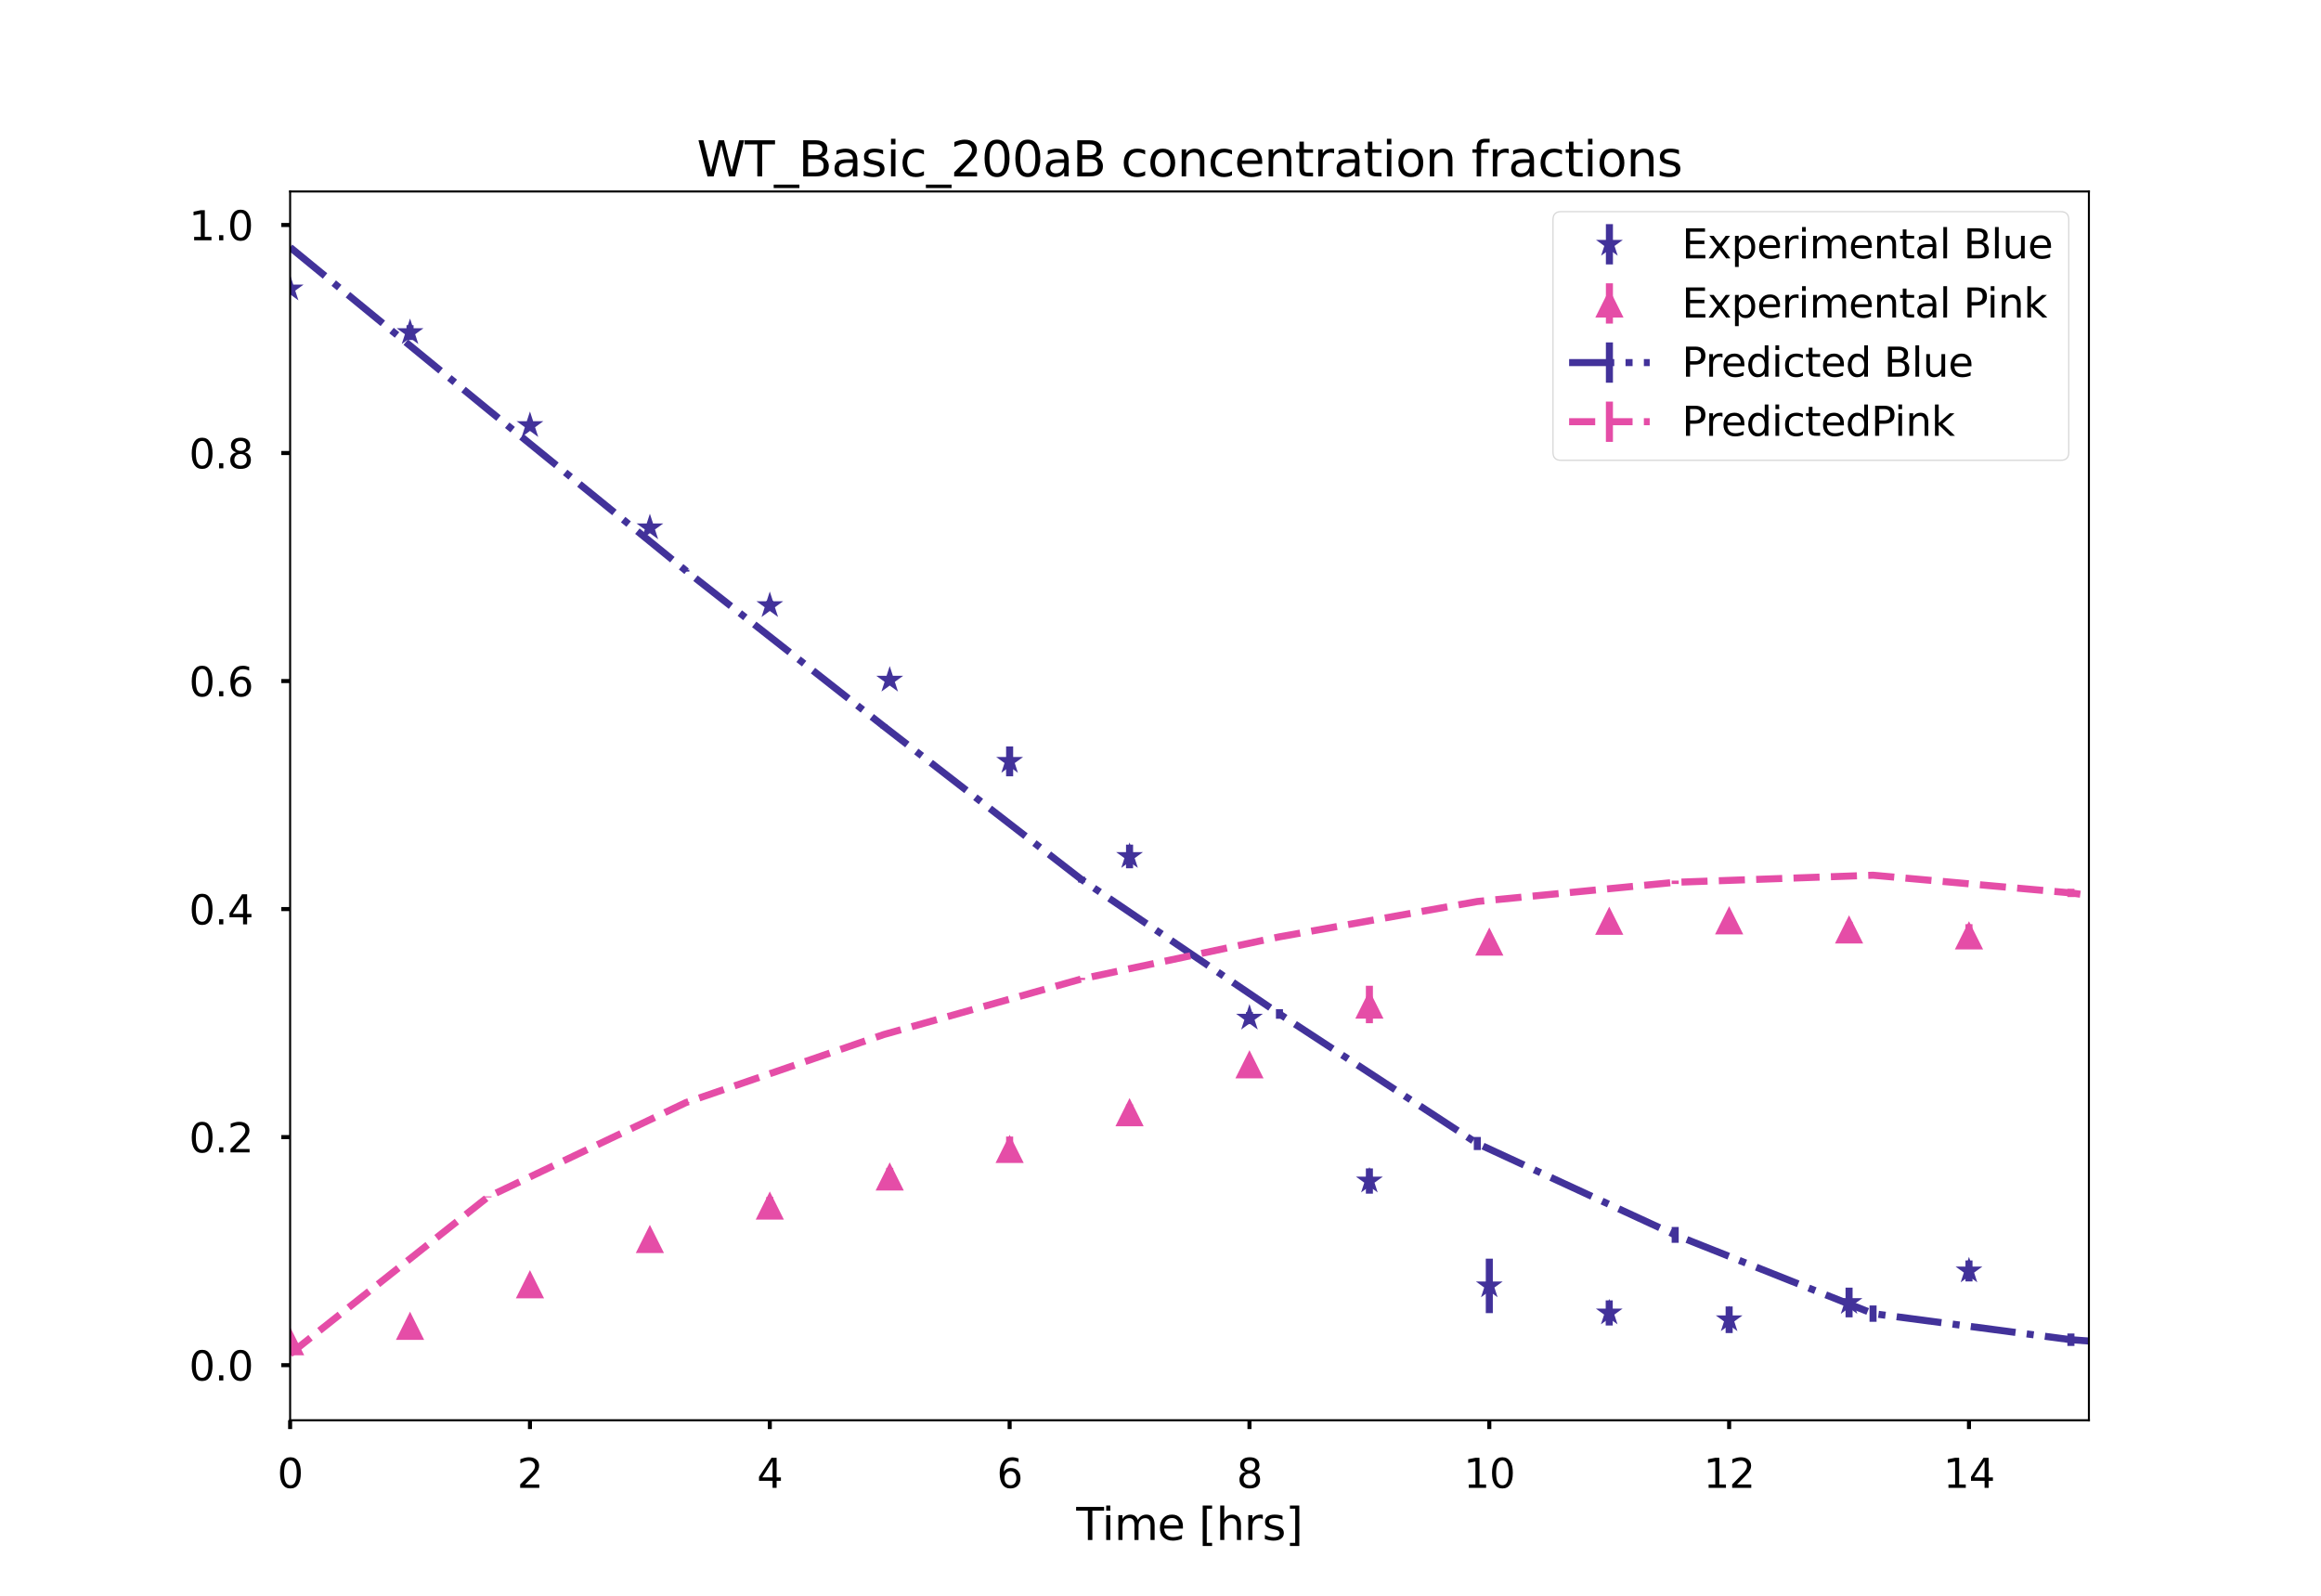 <?xml version="1.0" encoding="utf-8" standalone="no"?>
<!DOCTYPE svg PUBLIC "-//W3C//DTD SVG 1.1//EN"
  "http://www.w3.org/Graphics/SVG/1.1/DTD/svg11.dtd">
<svg xmlns:xlink="http://www.w3.org/1999/xlink" width="921.6pt" height="633.6pt" viewBox="0 0 921.6 633.6" xmlns="http://www.w3.org/2000/svg" version="1.1">
 <defs>
  <style type="text/css">*{stroke-linejoin: round; stroke-linecap: butt}</style>
 </defs>
 <g id="figure_1">
  <g id="patch_1">
   <path d="M 0 633.6 
L 921.6 633.6 
L 921.6 0 
L 0 0 
z
" style="fill: #ffffff"/>
  </g>
  <g id="axes_1">
   <g id="patch_2">
    <path d="M 115.2 563.904 
L 829.44 563.904 
L 829.44 76.032 
L 115.2 76.032 
z
" style="fill: #ffffff"/>
   </g>
   <g id="matplotlib.axis_1">
    <g id="xtick_1">
     <g id="line2d_1">
      <defs>
       <path id="m3c8e0abd43" d="M 0 0 
L 0 3.5 
" style="stroke: #000000; stroke-width: 1.6"/>
      </defs>
      <g>
       <use xlink:href="#m3c8e0abd43" x="115.2" y="563.904" style="stroke: #000000; stroke-width: 1.6"/>
      </g>
     </g>
     <g id="text_1">
      <!-- 0 -->
      <g transform="translate(110.11 590.761) scale(0.16 -0.16)">
       <defs>
        <path id="DejaVuSans-30" d="M 2034 4250 
Q 1547 4250 1301 3770 
Q 1056 3291 1056 2328 
Q 1056 1369 1301 889 
Q 1547 409 2034 409 
Q 2525 409 2770 889 
Q 3016 1369 3016 2328 
Q 3016 3291 2770 3770 
Q 2525 4250 2034 4250 
z
M 2034 4750 
Q 2819 4750 3233 4129 
Q 3647 3509 3647 2328 
Q 3647 1150 3233 529 
Q 2819 -91 2034 -91 
Q 1250 -91 836 529 
Q 422 1150 422 2328 
Q 422 3509 836 4129 
Q 1250 4750 2034 4750 
z
" transform="scale(0.016)"/>
       </defs>
       <use xlink:href="#DejaVuSans-30"/>
      </g>
     </g>
    </g>
    <g id="xtick_2">
     <g id="line2d_2">
      <g>
       <use xlink:href="#m3c8e0abd43" x="210.432" y="563.904" style="stroke: #000000; stroke-width: 1.6"/>
      </g>
     </g>
     <g id="text_2">
      <!-- 2 -->
      <g transform="translate(205.342 590.761) scale(0.16 -0.16)">
       <defs>
        <path id="DejaVuSans-32" d="M 1228 531 
L 3431 531 
L 3431 0 
L 469 0 
L 469 531 
Q 828 903 1448 1529 
Q 2069 2156 2228 2338 
Q 2531 2678 2651 2914 
Q 2772 3150 2772 3378 
Q 2772 3750 2511 3984 
Q 2250 4219 1831 4219 
Q 1534 4219 1204 4116 
Q 875 4013 500 3803 
L 500 4441 
Q 881 4594 1212 4672 
Q 1544 4750 1819 4750 
Q 2544 4750 2975 4387 
Q 3406 4025 3406 3419 
Q 3406 3131 3298 2873 
Q 3191 2616 2906 2266 
Q 2828 2175 2409 1742 
Q 1991 1309 1228 531 
z
" transform="scale(0.016)"/>
       </defs>
       <use xlink:href="#DejaVuSans-32"/>
      </g>
     </g>
    </g>
    <g id="xtick_3">
     <g id="line2d_3">
      <g>
       <use xlink:href="#m3c8e0abd43" x="305.664" y="563.904" style="stroke: #000000; stroke-width: 1.6"/>
      </g>
     </g>
     <g id="text_3">
      <!-- 4 -->
      <g transform="translate(300.574 590.761) scale(0.16 -0.16)">
       <defs>
        <path id="DejaVuSans-34" d="M 2419 4116 
L 825 1625 
L 2419 1625 
L 2419 4116 
z
M 2253 4666 
L 3047 4666 
L 3047 1625 
L 3713 1625 
L 3713 1100 
L 3047 1100 
L 3047 0 
L 2419 0 
L 2419 1100 
L 313 1100 
L 313 1709 
L 2253 4666 
z
" transform="scale(0.016)"/>
       </defs>
       <use xlink:href="#DejaVuSans-34"/>
      </g>
     </g>
    </g>
    <g id="xtick_4">
     <g id="line2d_4">
      <g>
       <use xlink:href="#m3c8e0abd43" x="400.896" y="563.904" style="stroke: #000000; stroke-width: 1.6"/>
      </g>
     </g>
     <g id="text_4">
      <!-- 6 -->
      <g transform="translate(395.806 590.761) scale(0.16 -0.16)">
       <defs>
        <path id="DejaVuSans-36" d="M 2113 2584 
Q 1688 2584 1439 2293 
Q 1191 2003 1191 1497 
Q 1191 994 1439 701 
Q 1688 409 2113 409 
Q 2538 409 2786 701 
Q 3034 994 3034 1497 
Q 3034 2003 2786 2293 
Q 2538 2584 2113 2584 
z
M 3366 4563 
L 3366 3988 
Q 3128 4100 2886 4159 
Q 2644 4219 2406 4219 
Q 1781 4219 1451 3797 
Q 1122 3375 1075 2522 
Q 1259 2794 1537 2939 
Q 1816 3084 2150 3084 
Q 2853 3084 3261 2657 
Q 3669 2231 3669 1497 
Q 3669 778 3244 343 
Q 2819 -91 2113 -91 
Q 1303 -91 875 529 
Q 447 1150 447 2328 
Q 447 3434 972 4092 
Q 1497 4750 2381 4750 
Q 2619 4750 2861 4703 
Q 3103 4656 3366 4563 
z
" transform="scale(0.016)"/>
       </defs>
       <use xlink:href="#DejaVuSans-36"/>
      </g>
     </g>
    </g>
    <g id="xtick_5">
     <g id="line2d_5">
      <g>
       <use xlink:href="#m3c8e0abd43" x="496.128" y="563.904" style="stroke: #000000; stroke-width: 1.6"/>
      </g>
     </g>
     <g id="text_5">
      <!-- 8 -->
      <g transform="translate(491.038 590.761) scale(0.16 -0.16)">
       <defs>
        <path id="DejaVuSans-38" d="M 2034 2216 
Q 1584 2216 1326 1975 
Q 1069 1734 1069 1313 
Q 1069 891 1326 650 
Q 1584 409 2034 409 
Q 2484 409 2743 651 
Q 3003 894 3003 1313 
Q 3003 1734 2745 1975 
Q 2488 2216 2034 2216 
z
M 1403 2484 
Q 997 2584 770 2862 
Q 544 3141 544 3541 
Q 544 4100 942 4425 
Q 1341 4750 2034 4750 
Q 2731 4750 3128 4425 
Q 3525 4100 3525 3541 
Q 3525 3141 3298 2862 
Q 3072 2584 2669 2484 
Q 3125 2378 3379 2068 
Q 3634 1759 3634 1313 
Q 3634 634 3220 271 
Q 2806 -91 2034 -91 
Q 1263 -91 848 271 
Q 434 634 434 1313 
Q 434 1759 690 2068 
Q 947 2378 1403 2484 
z
M 1172 3481 
Q 1172 3119 1398 2916 
Q 1625 2713 2034 2713 
Q 2441 2713 2670 2916 
Q 2900 3119 2900 3481 
Q 2900 3844 2670 4047 
Q 2441 4250 2034 4250 
Q 1625 4250 1398 4047 
Q 1172 3844 1172 3481 
z
" transform="scale(0.016)"/>
       </defs>
       <use xlink:href="#DejaVuSans-38"/>
      </g>
     </g>
    </g>
    <g id="xtick_6">
     <g id="line2d_6">
      <g>
       <use xlink:href="#m3c8e0abd43" x="591.36" y="563.904" style="stroke: #000000; stroke-width: 1.6"/>
      </g>
     </g>
     <g id="text_6">
      <!-- 10 -->
      <g transform="translate(581.18 590.761) scale(0.16 -0.16)">
       <defs>
        <path id="DejaVuSans-31" d="M 794 531 
L 1825 531 
L 1825 4091 
L 703 3866 
L 703 4441 
L 1819 4666 
L 2450 4666 
L 2450 531 
L 3481 531 
L 3481 0 
L 794 0 
L 794 531 
z
" transform="scale(0.016)"/>
       </defs>
       <use xlink:href="#DejaVuSans-31"/>
       <use xlink:href="#DejaVuSans-30" x="63.623"/>
      </g>
     </g>
    </g>
    <g id="xtick_7">
     <g id="line2d_7">
      <g>
       <use xlink:href="#m3c8e0abd43" x="686.592" y="563.904" style="stroke: #000000; stroke-width: 1.6"/>
      </g>
     </g>
     <g id="text_7">
      <!-- 12 -->
      <g transform="translate(676.412 590.761) scale(0.16 -0.16)">
       <use xlink:href="#DejaVuSans-31"/>
       <use xlink:href="#DejaVuSans-32" x="63.623"/>
      </g>
     </g>
    </g>
    <g id="xtick_8">
     <g id="line2d_8">
      <g>
       <use xlink:href="#m3c8e0abd43" x="781.824" y="563.904" style="stroke: #000000; stroke-width: 1.6"/>
      </g>
     </g>
     <g id="text_8">
      <!-- 14 -->
      <g transform="translate(771.644 590.761) scale(0.16 -0.16)">
       <use xlink:href="#DejaVuSans-31"/>
       <use xlink:href="#DejaVuSans-34" x="63.623"/>
      </g>
     </g>
    </g>
    <g id="text_9">
     <!-- Time [hrs] -->
     <g transform="translate(427.346 611.462) scale(0.176 -0.176)">
      <defs>
       <path id="DejaVuSans-54" d="M -19 4666 
L 3928 4666 
L 3928 4134 
L 2272 4134 
L 2272 0 
L 1638 0 
L 1638 4134 
L -19 4134 
L -19 4666 
z
" transform="scale(0.016)"/>
       <path id="DejaVuSans-69" d="M 603 3500 
L 1178 3500 
L 1178 0 
L 603 0 
L 603 3500 
z
M 603 4863 
L 1178 4863 
L 1178 4134 
L 603 4134 
L 603 4863 
z
" transform="scale(0.016)"/>
       <path id="DejaVuSans-6d" d="M 3328 2828 
Q 3544 3216 3844 3400 
Q 4144 3584 4550 3584 
Q 5097 3584 5394 3201 
Q 5691 2819 5691 2113 
L 5691 0 
L 5113 0 
L 5113 2094 
Q 5113 2597 4934 2840 
Q 4756 3084 4391 3084 
Q 3944 3084 3684 2787 
Q 3425 2491 3425 1978 
L 3425 0 
L 2847 0 
L 2847 2094 
Q 2847 2600 2669 2842 
Q 2491 3084 2119 3084 
Q 1678 3084 1418 2786 
Q 1159 2488 1159 1978 
L 1159 0 
L 581 0 
L 581 3500 
L 1159 3500 
L 1159 2956 
Q 1356 3278 1631 3431 
Q 1906 3584 2284 3584 
Q 2666 3584 2933 3390 
Q 3200 3197 3328 2828 
z
" transform="scale(0.016)"/>
       <path id="DejaVuSans-65" d="M 3597 1894 
L 3597 1613 
L 953 1613 
Q 991 1019 1311 708 
Q 1631 397 2203 397 
Q 2534 397 2845 478 
Q 3156 559 3463 722 
L 3463 178 
Q 3153 47 2828 -22 
Q 2503 -91 2169 -91 
Q 1331 -91 842 396 
Q 353 884 353 1716 
Q 353 2575 817 3079 
Q 1281 3584 2069 3584 
Q 2775 3584 3186 3129 
Q 3597 2675 3597 1894 
z
M 3022 2063 
Q 3016 2534 2758 2815 
Q 2500 3097 2075 3097 
Q 1594 3097 1305 2825 
Q 1016 2553 972 2059 
L 3022 2063 
z
" transform="scale(0.016)"/>
       <path id="DejaVuSans-20" transform="scale(0.016)"/>
       <path id="DejaVuSans-5b" d="M 550 4863 
L 1875 4863 
L 1875 4416 
L 1125 4416 
L 1125 -397 
L 1875 -397 
L 1875 -844 
L 550 -844 
L 550 4863 
z
" transform="scale(0.016)"/>
       <path id="DejaVuSans-68" d="M 3513 2113 
L 3513 0 
L 2938 0 
L 2938 2094 
Q 2938 2591 2744 2837 
Q 2550 3084 2163 3084 
Q 1697 3084 1428 2787 
Q 1159 2491 1159 1978 
L 1159 0 
L 581 0 
L 581 4863 
L 1159 4863 
L 1159 2956 
Q 1366 3272 1645 3428 
Q 1925 3584 2291 3584 
Q 2894 3584 3203 3211 
Q 3513 2838 3513 2113 
z
" transform="scale(0.016)"/>
       <path id="DejaVuSans-72" d="M 2631 2963 
Q 2534 3019 2420 3045 
Q 2306 3072 2169 3072 
Q 1681 3072 1420 2755 
Q 1159 2438 1159 1844 
L 1159 0 
L 581 0 
L 581 3500 
L 1159 3500 
L 1159 2956 
Q 1341 3275 1631 3429 
Q 1922 3584 2338 3584 
Q 2397 3584 2469 3576 
Q 2541 3569 2628 3553 
L 2631 2963 
z
" transform="scale(0.016)"/>
       <path id="DejaVuSans-73" d="M 2834 3397 
L 2834 2853 
Q 2591 2978 2328 3040 
Q 2066 3103 1784 3103 
Q 1356 3103 1142 2972 
Q 928 2841 928 2578 
Q 928 2378 1081 2264 
Q 1234 2150 1697 2047 
L 1894 2003 
Q 2506 1872 2764 1633 
Q 3022 1394 3022 966 
Q 3022 478 2636 193 
Q 2250 -91 1575 -91 
Q 1294 -91 989 -36 
Q 684 19 347 128 
L 347 722 
Q 666 556 975 473 
Q 1284 391 1588 391 
Q 1994 391 2212 530 
Q 2431 669 2431 922 
Q 2431 1156 2273 1281 
Q 2116 1406 1581 1522 
L 1381 1569 
Q 847 1681 609 1914 
Q 372 2147 372 2553 
Q 372 3047 722 3315 
Q 1072 3584 1716 3584 
Q 2034 3584 2315 3537 
Q 2597 3491 2834 3397 
z
" transform="scale(0.016)"/>
       <path id="DejaVuSans-5d" d="M 1947 4863 
L 1947 -844 
L 622 -844 
L 622 -397 
L 1369 -397 
L 1369 4416 
L 622 4416 
L 622 4863 
L 1947 4863 
z
" transform="scale(0.016)"/>
      </defs>
      <use xlink:href="#DejaVuSans-54"/>
      <use xlink:href="#DejaVuSans-69" x="57.959"/>
      <use xlink:href="#DejaVuSans-6d" x="85.742"/>
      <use xlink:href="#DejaVuSans-65" x="183.154"/>
      <use xlink:href="#DejaVuSans-20" x="244.678"/>
      <use xlink:href="#DejaVuSans-5b" x="276.465"/>
      <use xlink:href="#DejaVuSans-68" x="315.479"/>
      <use xlink:href="#DejaVuSans-72" x="378.857"/>
      <use xlink:href="#DejaVuSans-73" x="419.971"/>
      <use xlink:href="#DejaVuSans-5d" x="472.07"/>
     </g>
    </g>
   </g>
   <g id="matplotlib.axis_2">
    <g id="ytick_1">
     <g id="line2d_9">
      <defs>
       <path id="m038e27e11a" d="M 0 0 
L -3.5 0 
" style="stroke: #000000; stroke-width: 1.6"/>
      </defs>
      <g>
       <use xlink:href="#m038e27e11a" x="115.2" y="542.026" style="stroke: #000000; stroke-width: 1.6"/>
      </g>
     </g>
     <g id="text_10">
      <!-- 0.0 -->
      <g transform="translate(75.055 548.105) scale(0.16 -0.16)">
       <defs>
        <path id="DejaVuSans-2e" d="M 684 794 
L 1344 794 
L 1344 0 
L 684 0 
L 684 794 
z
" transform="scale(0.016)"/>
       </defs>
       <use xlink:href="#DejaVuSans-30"/>
       <use xlink:href="#DejaVuSans-2e" x="63.623"/>
       <use xlink:href="#DejaVuSans-30" x="95.41"/>
      </g>
     </g>
    </g>
    <g id="ytick_2">
     <g id="line2d_10">
      <g>
       <use xlink:href="#m038e27e11a" x="115.2" y="451.487" style="stroke: #000000; stroke-width: 1.6"/>
      </g>
     </g>
     <g id="text_11">
      <!-- 0.2 -->
      <g transform="translate(75.055 457.566) scale(0.16 -0.16)">
       <use xlink:href="#DejaVuSans-30"/>
       <use xlink:href="#DejaVuSans-2e" x="63.623"/>
       <use xlink:href="#DejaVuSans-32" x="95.41"/>
      </g>
     </g>
    </g>
    <g id="ytick_3">
     <g id="line2d_11">
      <g>
       <use xlink:href="#m038e27e11a" x="115.2" y="360.948" style="stroke: #000000; stroke-width: 1.6"/>
      </g>
     </g>
     <g id="text_12">
      <!-- 0.4 -->
      <g transform="translate(75.055 367.027) scale(0.16 -0.16)">
       <use xlink:href="#DejaVuSans-30"/>
       <use xlink:href="#DejaVuSans-2e" x="63.623"/>
       <use xlink:href="#DejaVuSans-34" x="95.41"/>
      </g>
     </g>
    </g>
    <g id="ytick_4">
     <g id="line2d_12">
      <g>
       <use xlink:href="#m038e27e11a" x="115.2" y="270.409" style="stroke: #000000; stroke-width: 1.6"/>
      </g>
     </g>
     <g id="text_13">
      <!-- 0.6 -->
      <g transform="translate(75.055 276.488) scale(0.16 -0.16)">
       <use xlink:href="#DejaVuSans-30"/>
       <use xlink:href="#DejaVuSans-2e" x="63.623"/>
       <use xlink:href="#DejaVuSans-36" x="95.41"/>
      </g>
     </g>
    </g>
    <g id="ytick_5">
     <g id="line2d_13">
      <g>
       <use xlink:href="#m038e27e11a" x="115.2" y="179.871" style="stroke: #000000; stroke-width: 1.6"/>
      </g>
     </g>
     <g id="text_14">
      <!-- 0.8 -->
      <g transform="translate(75.055 185.949) scale(0.16 -0.16)">
       <use xlink:href="#DejaVuSans-30"/>
       <use xlink:href="#DejaVuSans-2e" x="63.623"/>
       <use xlink:href="#DejaVuSans-38" x="95.41"/>
      </g>
     </g>
    </g>
    <g id="ytick_6">
     <g id="line2d_14">
      <g>
       <use xlink:href="#m038e27e11a" x="115.2" y="89.332" style="stroke: #000000; stroke-width: 1.6"/>
      </g>
     </g>
     <g id="text_15">
      <!-- 1.0 -->
      <g transform="translate(75.055 95.41) scale(0.16 -0.16)">
       <use xlink:href="#DejaVuSans-31"/>
       <use xlink:href="#DejaVuSans-2e" x="63.623"/>
       <use xlink:href="#DejaVuSans-30" x="95.41"/>
      </g>
     </g>
    </g>
   </g>
   <g id="LineCollection_1">
    <path d="M 115.2 115.561 
L 115.2 113.911 
" clip-path="url(#pc835469857)" style="fill: none; stroke: #42329a; stroke-width: 2.8"/>
    <path d="M 162.816 134.997 
L 162.816 129.126 
" clip-path="url(#pc835469857)" style="fill: none; stroke: #42329a; stroke-width: 2.8"/>
    <path d="M 210.432 169.048 
L 210.432 168.887 
" clip-path="url(#pc835469857)" style="fill: none; stroke: #42329a; stroke-width: 2.8"/>
    <path d="M 258.048 210.439 
L 258.048 208.69 
" clip-path="url(#pc835469857)" style="fill: none; stroke: #42329a; stroke-width: 2.8"/>
    <path d="M 305.664 242.365 
L 305.664 238.538 
" clip-path="url(#pc835469857)" style="fill: none; stroke: #42329a; stroke-width: 2.8"/>
    <path d="M 353.28 271.45 
L 353.28 268.676 
" clip-path="url(#pc835469857)" style="fill: none; stroke: #42329a; stroke-width: 2.8"/>
    <path d="M 400.896 308.226 
L 400.896 296.394 
" clip-path="url(#pc835469857)" style="fill: none; stroke: #42329a; stroke-width: 2.8"/>
    <path d="M 448.512 344.763 
L 448.512 335.374 
" clip-path="url(#pc835469857)" style="fill: none; stroke: #42329a; stroke-width: 2.8"/>
    <path d="M 496.128 406.637 
L 496.128 401.873 
" clip-path="url(#pc835469857)" style="fill: none; stroke: #42329a; stroke-width: 2.8"/>
    <path d="M 543.744 473.947 
L 543.744 463.919 
" clip-path="url(#pc835469857)" style="fill: none; stroke: #42329a; stroke-width: 2.8"/>
    <path d="M 591.36 521.376 
L 591.36 499.742 
" clip-path="url(#pc835469857)" style="fill: none; stroke: #42329a; stroke-width: 2.8"/>
    <path d="M 638.976 526.287 
L 638.976 516.328 
" clip-path="url(#pc835469857)" style="fill: none; stroke: #42329a; stroke-width: 2.8"/>
    <path d="M 686.592 529.301 
L 686.592 518.725 
" clip-path="url(#pc835469857)" style="fill: none; stroke: #42329a; stroke-width: 2.8"/>
    <path d="M 734.208 523.054 
L 734.208 511.266 
" clip-path="url(#pc835469857)" style="fill: none; stroke: #42329a; stroke-width: 2.8"/>
    <path d="M 781.824 508.802 
L 781.824 500.454 
" clip-path="url(#pc835469857)" style="fill: none; stroke: #42329a; stroke-width: 2.8"/>
   </g>
   <g id="line2d_15">
    <defs>
     <path id="md3ad2d95df" d="M 5 0 
L -5 -0 
"/>
    </defs>
    <g clip-path="url(#pc835469857)">
     <use xlink:href="#md3ad2d95df" x="115.2" y="115.561" style="fill: #42329a"/>
     <use xlink:href="#md3ad2d95df" x="162.816" y="134.997" style="fill: #42329a"/>
     <use xlink:href="#md3ad2d95df" x="210.432" y="169.048" style="fill: #42329a"/>
     <use xlink:href="#md3ad2d95df" x="258.048" y="210.439" style="fill: #42329a"/>
     <use xlink:href="#md3ad2d95df" x="305.664" y="242.365" style="fill: #42329a"/>
     <use xlink:href="#md3ad2d95df" x="353.28" y="271.45" style="fill: #42329a"/>
     <use xlink:href="#md3ad2d95df" x="400.896" y="308.226" style="fill: #42329a"/>
     <use xlink:href="#md3ad2d95df" x="448.512" y="344.763" style="fill: #42329a"/>
     <use xlink:href="#md3ad2d95df" x="496.128" y="406.637" style="fill: #42329a"/>
     <use xlink:href="#md3ad2d95df" x="543.744" y="473.947" style="fill: #42329a"/>
     <use xlink:href="#md3ad2d95df" x="591.36" y="521.376" style="fill: #42329a"/>
     <use xlink:href="#md3ad2d95df" x="638.976" y="526.287" style="fill: #42329a"/>
     <use xlink:href="#md3ad2d95df" x="686.592" y="529.301" style="fill: #42329a"/>
     <use xlink:href="#md3ad2d95df" x="734.208" y="523.054" style="fill: #42329a"/>
     <use xlink:href="#md3ad2d95df" x="781.824" y="508.802" style="fill: #42329a"/>
    </g>
   </g>
   <g id="line2d_16">
    <g clip-path="url(#pc835469857)">
     <use xlink:href="#md3ad2d95df" x="115.2" y="113.911" style="fill: #42329a"/>
     <use xlink:href="#md3ad2d95df" x="162.816" y="129.126" style="fill: #42329a"/>
     <use xlink:href="#md3ad2d95df" x="210.432" y="168.887" style="fill: #42329a"/>
     <use xlink:href="#md3ad2d95df" x="258.048" y="208.69" style="fill: #42329a"/>
     <use xlink:href="#md3ad2d95df" x="305.664" y="238.538" style="fill: #42329a"/>
     <use xlink:href="#md3ad2d95df" x="353.28" y="268.676" style="fill: #42329a"/>
     <use xlink:href="#md3ad2d95df" x="400.896" y="296.394" style="fill: #42329a"/>
     <use xlink:href="#md3ad2d95df" x="448.512" y="335.374" style="fill: #42329a"/>
     <use xlink:href="#md3ad2d95df" x="496.128" y="401.873" style="fill: #42329a"/>
     <use xlink:href="#md3ad2d95df" x="543.744" y="463.919" style="fill: #42329a"/>
     <use xlink:href="#md3ad2d95df" x="591.36" y="499.742" style="fill: #42329a"/>
     <use xlink:href="#md3ad2d95df" x="638.976" y="516.328" style="fill: #42329a"/>
     <use xlink:href="#md3ad2d95df" x="686.592" y="518.725" style="fill: #42329a"/>
     <use xlink:href="#md3ad2d95df" x="734.208" y="511.266" style="fill: #42329a"/>
     <use xlink:href="#md3ad2d95df" x="781.824" y="500.454" style="fill: #42329a"/>
    </g>
   </g>
   <g id="LineCollection_2">
    <path d="M 115.2 532.85 
L 115.2 532.192 
" clip-path="url(#pc835469857)" style="fill: none; stroke: #e54da7; stroke-width: 2.8"/>
    <path d="M 162.816 527.311 
L 162.816 525.459 
" clip-path="url(#pc835469857)" style="fill: none; stroke: #e54da7; stroke-width: 2.8"/>
    <path d="M 210.432 511.748 
L 210.432 508.045 
" clip-path="url(#pc835469857)" style="fill: none; stroke: #e54da7; stroke-width: 2.8"/>
    <path d="M 258.048 493.308 
L 258.048 490.518 
" clip-path="url(#pc835469857)" style="fill: none; stroke: #e54da7; stroke-width: 2.8"/>
    <path d="M 305.664 482.055 
L 305.664 475.252 
" clip-path="url(#pc835469857)" style="fill: none; stroke: #e54da7; stroke-width: 2.8"/>
    <path d="M 353.28 470.481 
L 353.28 463.703 
" clip-path="url(#pc835469857)" style="fill: none; stroke: #e54da7; stroke-width: 2.8"/>
    <path d="M 400.896 461.051 
L 400.896 451.256 
" clip-path="url(#pc835469857)" style="fill: none; stroke: #e54da7; stroke-width: 2.8"/>
    <path d="M 448.512 444.642 
L 448.512 438.504 
" clip-path="url(#pc835469857)" style="fill: none; stroke: #e54da7; stroke-width: 2.8"/>
    <path d="M 496.128 423.041 
L 496.128 422.085 
" clip-path="url(#pc835469857)" style="fill: none; stroke: #e54da7; stroke-width: 2.8"/>
    <path d="M 543.744 406.266 
L 543.744 391.403 
" clip-path="url(#pc835469857)" style="fill: none; stroke: #e54da7; stroke-width: 2.8"/>
    <path d="M 591.36 375.694 
L 591.36 371.954 
" clip-path="url(#pc835469857)" style="fill: none; stroke: #e54da7; stroke-width: 2.8"/>
    <path d="M 638.976 367.751 
L 638.976 363.408 
" clip-path="url(#pc835469857)" style="fill: none; stroke: #e54da7; stroke-width: 2.8"/>
    <path d="M 686.592 367.227 
L 686.592 363.546 
" clip-path="url(#pc835469857)" style="fill: none; stroke: #e54da7; stroke-width: 2.8"/>
    <path d="M 734.208 371.986 
L 734.208 366.022 
" clip-path="url(#pc835469857)" style="fill: none; stroke: #e54da7; stroke-width: 2.8"/>
    <path d="M 781.824 375.758 
L 781.824 366.955 
" clip-path="url(#pc835469857)" style="fill: none; stroke: #e54da7; stroke-width: 2.8"/>
   </g>
   <g id="line2d_17">
    <defs>
     <path id="mc8c23cdbf1" d="M 5 0 
L -5 -0 
"/>
    </defs>
    <g clip-path="url(#pc835469857)">
     <use xlink:href="#mc8c23cdbf1" x="115.2" y="532.85" style="fill: #e54da7"/>
     <use xlink:href="#mc8c23cdbf1" x="162.816" y="527.311" style="fill: #e54da7"/>
     <use xlink:href="#mc8c23cdbf1" x="210.432" y="511.748" style="fill: #e54da7"/>
     <use xlink:href="#mc8c23cdbf1" x="258.048" y="493.308" style="fill: #e54da7"/>
     <use xlink:href="#mc8c23cdbf1" x="305.664" y="482.055" style="fill: #e54da7"/>
     <use xlink:href="#mc8c23cdbf1" x="353.28" y="470.481" style="fill: #e54da7"/>
     <use xlink:href="#mc8c23cdbf1" x="400.896" y="461.051" style="fill: #e54da7"/>
     <use xlink:href="#mc8c23cdbf1" x="448.512" y="444.642" style="fill: #e54da7"/>
     <use xlink:href="#mc8c23cdbf1" x="496.128" y="423.041" style="fill: #e54da7"/>
     <use xlink:href="#mc8c23cdbf1" x="543.744" y="406.266" style="fill: #e54da7"/>
     <use xlink:href="#mc8c23cdbf1" x="591.36" y="375.694" style="fill: #e54da7"/>
     <use xlink:href="#mc8c23cdbf1" x="638.976" y="367.751" style="fill: #e54da7"/>
     <use xlink:href="#mc8c23cdbf1" x="686.592" y="367.227" style="fill: #e54da7"/>
     <use xlink:href="#mc8c23cdbf1" x="734.208" y="371.986" style="fill: #e54da7"/>
     <use xlink:href="#mc8c23cdbf1" x="781.824" y="375.758" style="fill: #e54da7"/>
    </g>
   </g>
   <g id="line2d_18">
    <g clip-path="url(#pc835469857)">
     <use xlink:href="#mc8c23cdbf1" x="115.2" y="532.192" style="fill: #e54da7"/>
     <use xlink:href="#mc8c23cdbf1" x="162.816" y="525.459" style="fill: #e54da7"/>
     <use xlink:href="#mc8c23cdbf1" x="210.432" y="508.045" style="fill: #e54da7"/>
     <use xlink:href="#mc8c23cdbf1" x="258.048" y="490.518" style="fill: #e54da7"/>
     <use xlink:href="#mc8c23cdbf1" x="305.664" y="475.252" style="fill: #e54da7"/>
     <use xlink:href="#mc8c23cdbf1" x="353.28" y="463.703" style="fill: #e54da7"/>
     <use xlink:href="#mc8c23cdbf1" x="400.896" y="451.256" style="fill: #e54da7"/>
     <use xlink:href="#mc8c23cdbf1" x="448.512" y="438.504" style="fill: #e54da7"/>
     <use xlink:href="#mc8c23cdbf1" x="496.128" y="422.085" style="fill: #e54da7"/>
     <use xlink:href="#mc8c23cdbf1" x="543.744" y="391.403" style="fill: #e54da7"/>
     <use xlink:href="#mc8c23cdbf1" x="591.36" y="371.954" style="fill: #e54da7"/>
     <use xlink:href="#mc8c23cdbf1" x="638.976" y="363.408" style="fill: #e54da7"/>
     <use xlink:href="#mc8c23cdbf1" x="686.592" y="363.546" style="fill: #e54da7"/>
     <use xlink:href="#mc8c23cdbf1" x="734.208" y="366.022" style="fill: #e54da7"/>
     <use xlink:href="#mc8c23cdbf1" x="781.824" y="366.955" style="fill: #e54da7"/>
    </g>
   </g>
   <g id="LineCollection_3">
    <path d="M 115.2 98.208 
L 115.2 98.208 
" clip-path="url(#pc835469857)" style="fill: none; stroke: #42329a; stroke-width: 2.8"/>
    <path d="M 193.766 162.821 
L 193.766 162.43 
" clip-path="url(#pc835469857)" style="fill: none; stroke: #42329a; stroke-width: 2.8"/>
    <path d="M 272.333 226.963 
L 272.333 226.186 
" clip-path="url(#pc835469857)" style="fill: none; stroke: #42329a; stroke-width: 2.8"/>
    <path d="M 350.899 289.115 
L 350.899 287.591 
" clip-path="url(#pc835469857)" style="fill: none; stroke: #42329a; stroke-width: 2.8"/>
    <path d="M 429.466 350.394 
L 429.466 348.097 
" clip-path="url(#pc835469857)" style="fill: none; stroke: #42329a; stroke-width: 2.8"/>
    <path d="M 508.032 404.488 
L 508.032 400.685 
" clip-path="url(#pc835469857)" style="fill: none; stroke: #42329a; stroke-width: 2.8"/>
    <path d="M 586.598 456.617 
L 586.598 451.431 
" clip-path="url(#pc835469857)" style="fill: none; stroke: #42329a; stroke-width: 2.8"/>
    <path d="M 665.165 493.453 
L 665.165 487.178 
" clip-path="url(#pc835469857)" style="fill: none; stroke: #42329a; stroke-width: 2.8"/>
    <path d="M 743.731 524.814 
L 743.731 518.329 
" clip-path="url(#pc835469857)" style="fill: none; stroke: #42329a; stroke-width: 2.8"/>
    <path d="M 822.298 534.405 
L 822.298 529.47 
" clip-path="url(#pc835469857)" style="fill: none; stroke: #42329a; stroke-width: 2.8"/>
    <path d="M 900.864 539.241 
L 900.864 535.94 
" clip-path="url(#pc835469857)" style="fill: none; stroke: #42329a; stroke-width: 2.8"/>
    <path clip-path="url(#pc835469857)" style="fill: none; stroke: #42329a; stroke-width: 2.8"/>
    <path clip-path="url(#pc835469857)" style="fill: none; stroke: #42329a; stroke-width: 2.8"/>
    <path clip-path="url(#pc835469857)" style="fill: none; stroke: #42329a; stroke-width: 2.8"/>
    <path clip-path="url(#pc835469857)" style="fill: none; stroke: #42329a; stroke-width: 2.8"/>
    <path clip-path="url(#pc835469857)" style="fill: none; stroke: #42329a; stroke-width: 2.8"/>
    <path clip-path="url(#pc835469857)" style="fill: none; stroke: #42329a; stroke-width: 2.8"/>
    <path clip-path="url(#pc835469857)" style="fill: none; stroke: #42329a; stroke-width: 2.8"/>
    <path clip-path="url(#pc835469857)" style="fill: none; stroke: #42329a; stroke-width: 2.8"/>
    <path clip-path="url(#pc835469857)" style="fill: none; stroke: #42329a; stroke-width: 2.8"/>
    <path clip-path="url(#pc835469857)" style="fill: none; stroke: #42329a; stroke-width: 2.8"/>
    <path clip-path="url(#pc835469857)" style="fill: none; stroke: #42329a; stroke-width: 2.8"/>
    <path clip-path="url(#pc835469857)" style="fill: none; stroke: #42329a; stroke-width: 2.8"/>
    <path clip-path="url(#pc835469857)" style="fill: none; stroke: #42329a; stroke-width: 2.8"/>
    <path clip-path="url(#pc835469857)" style="fill: none; stroke: #42329a; stroke-width: 2.8"/>
    <path clip-path="url(#pc835469857)" style="fill: none; stroke: #42329a; stroke-width: 2.8"/>
    <path clip-path="url(#pc835469857)" style="fill: none; stroke: #42329a; stroke-width: 2.8"/>
    <path clip-path="url(#pc835469857)" style="fill: none; stroke: #42329a; stroke-width: 2.8"/>
    <path clip-path="url(#pc835469857)" style="fill: none; stroke: #42329a; stroke-width: 2.8"/>
    <path clip-path="url(#pc835469857)" style="fill: none; stroke: #42329a; stroke-width: 2.8"/>
    <path clip-path="url(#pc835469857)" style="fill: none; stroke: #42329a; stroke-width: 2.8"/>
    <path clip-path="url(#pc835469857)" style="fill: none; stroke: #42329a; stroke-width: 2.8"/>
   </g>
   <g id="line2d_19">
    <g clip-path="url(#pc835469857)">
     <use xlink:href="#md3ad2d95df" x="115.2" y="98.208" style="fill: #42329a"/>
     <use xlink:href="#md3ad2d95df" x="193.766" y="162.821" style="fill: #42329a"/>
     <use xlink:href="#md3ad2d95df" x="272.333" y="226.963" style="fill: #42329a"/>
     <use xlink:href="#md3ad2d95df" x="350.899" y="289.115" style="fill: #42329a"/>
     <use xlink:href="#md3ad2d95df" x="429.466" y="350.394" style="fill: #42329a"/>
     <use xlink:href="#md3ad2d95df" x="508.032" y="404.488" style="fill: #42329a"/>
     <use xlink:href="#md3ad2d95df" x="586.598" y="456.617" style="fill: #42329a"/>
     <use xlink:href="#md3ad2d95df" x="665.165" y="493.453" style="fill: #42329a"/>
     <use xlink:href="#md3ad2d95df" x="743.731" y="524.814" style="fill: #42329a"/>
     <use xlink:href="#md3ad2d95df" x="822.298" y="534.405" style="fill: #42329a"/>
     <use xlink:href="#md3ad2d95df" x="900.864" y="539.241" style="fill: #42329a"/>
     <use xlink:href="#md3ad2d95df" x="979.43" y="540.251" style="fill: #42329a"/>
     <use xlink:href="#md3ad2d95df" x="1057.997" y="540.926" style="fill: #42329a"/>
     <use xlink:href="#md3ad2d95df" x="1136.563" y="541.137" style="fill: #42329a"/>
     <use xlink:href="#md3ad2d95df" x="1215.13" y="541.31" style="fill: #42329a"/>
     <use xlink:href="#md3ad2d95df" x="1293.696" y="541.382" style="fill: #42329a"/>
     <use xlink:href="#md3ad2d95df" x="1372.262" y="541.448" style="fill: #42329a"/>
     <use xlink:href="#md3ad2d95df" x="1450.829" y="541.479" style="fill: #42329a"/>
     <use xlink:href="#md3ad2d95df" x="1529.395" y="541.508" style="fill: #42329a"/>
     <use xlink:href="#md3ad2d95df" x="1607.962" y="541.524" style="fill: #42329a"/>
     <use xlink:href="#md3ad2d95df" x="1686.528" y="541.539" style="fill: #42329a"/>
     <use xlink:href="#md3ad2d95df" x="1765.094" y="541.549" style="fill: #42329a"/>
     <use xlink:href="#md3ad2d95df" x="1843.661" y="541.559" style="fill: #42329a"/>
     <use xlink:href="#md3ad2d95df" x="1922.227" y="541.569" style="fill: #42329a"/>
     <use xlink:href="#md3ad2d95df" x="2000.794" y="541.579" style="fill: #42329a"/>
     <use xlink:href="#md3ad2d95df" x="2079.36" y="541.593" style="fill: #42329a"/>
     <use xlink:href="#md3ad2d95df" x="2157.926" y="541.606" style="fill: #42329a"/>
     <use xlink:href="#md3ad2d95df" x="2236.493" y="541.627" style="fill: #42329a"/>
     <use xlink:href="#md3ad2d95df" x="2315.059" y="541.648" style="fill: #42329a"/>
     <use xlink:href="#md3ad2d95df" x="2393.626" y="541.675" style="fill: #42329a"/>
     <use xlink:href="#md3ad2d95df" x="2472.192" y="541.7" style="fill: #42329a"/>
     <use xlink:href="#md3ad2d95df" x="2550.758" y="541.728" style="fill: #42329a"/>
    </g>
   </g>
   <g id="line2d_20">
    <g clip-path="url(#pc835469857)">
     <use xlink:href="#md3ad2d95df" x="115.2" y="98.208" style="fill: #42329a"/>
     <use xlink:href="#md3ad2d95df" x="193.766" y="162.43" style="fill: #42329a"/>
     <use xlink:href="#md3ad2d95df" x="272.333" y="226.186" style="fill: #42329a"/>
     <use xlink:href="#md3ad2d95df" x="350.899" y="287.591" style="fill: #42329a"/>
     <use xlink:href="#md3ad2d95df" x="429.466" y="348.097" style="fill: #42329a"/>
     <use xlink:href="#md3ad2d95df" x="508.032" y="400.685" style="fill: #42329a"/>
     <use xlink:href="#md3ad2d95df" x="586.598" y="451.431" style="fill: #42329a"/>
     <use xlink:href="#md3ad2d95df" x="665.165" y="487.178" style="fill: #42329a"/>
     <use xlink:href="#md3ad2d95df" x="743.731" y="518.329" style="fill: #42329a"/>
     <use xlink:href="#md3ad2d95df" x="822.298" y="529.47" style="fill: #42329a"/>
     <use xlink:href="#md3ad2d95df" x="900.864" y="535.94" style="fill: #42329a"/>
     <use xlink:href="#md3ad2d95df" x="979.43" y="537.636" style="fill: #42329a"/>
     <use xlink:href="#md3ad2d95df" x="1057.997" y="538.889" style="fill: #42329a"/>
     <use xlink:href="#md3ad2d95df" x="1136.563" y="539.357" style="fill: #42329a"/>
     <use xlink:href="#md3ad2d95df" x="1215.13" y="539.766" style="fill: #42329a"/>
     <use xlink:href="#md3ad2d95df" x="1293.696" y="539.949" style="fill: #42329a"/>
     <use xlink:href="#md3ad2d95df" x="1372.262" y="540.121" style="fill: #42329a"/>
     <use xlink:href="#md3ad2d95df" x="1450.829" y="540.204" style="fill: #42329a"/>
     <use xlink:href="#md3ad2d95df" x="1529.395" y="540.285" style="fill: #42329a"/>
     <use xlink:href="#md3ad2d95df" x="1607.962" y="540.329" style="fill: #42329a"/>
     <use xlink:href="#md3ad2d95df" x="1686.528" y="540.372" style="fill: #42329a"/>
     <use xlink:href="#md3ad2d95df" x="1765.094" y="540.403" style="fill: #42329a"/>
     <use xlink:href="#md3ad2d95df" x="1843.661" y="540.433" style="fill: #42329a"/>
     <use xlink:href="#md3ad2d95df" x="1922.227" y="540.462" style="fill: #42329a"/>
     <use xlink:href="#md3ad2d95df" x="2000.794" y="540.49" style="fill: #42329a"/>
     <use xlink:href="#md3ad2d95df" x="2079.36" y="540.53" style="fill: #42329a"/>
     <use xlink:href="#md3ad2d95df" x="2157.926" y="540.57" style="fill: #42329a"/>
     <use xlink:href="#md3ad2d95df" x="2236.493" y="540.635" style="fill: #42329a"/>
     <use xlink:href="#md3ad2d95df" x="2315.059" y="540.698" style="fill: #42329a"/>
     <use xlink:href="#md3ad2d95df" x="2393.626" y="540.784" style="fill: #42329a"/>
     <use xlink:href="#md3ad2d95df" x="2472.192" y="540.865" style="fill: #42329a"/>
     <use xlink:href="#md3ad2d95df" x="2550.758" y="540.957" style="fill: #42329a"/>
    </g>
   </g>
   <g id="LineCollection_4">
    <path d="M 115.2 537.588 
L 115.2 537.588 
" clip-path="url(#pc835469857)" style="fill: none; stroke: #e54da7; stroke-width: 2.8"/>
    <path d="M 193.766 475.418 
L 193.766 475.039 
" clip-path="url(#pc835469857)" style="fill: none; stroke: #e54da7; stroke-width: 2.8"/>
    <path d="M 272.333 438.024 
L 272.333 437.544 
" clip-path="url(#pc835469857)" style="fill: none; stroke: #e54da7; stroke-width: 2.8"/>
    <path d="M 350.899 411.122 
L 350.899 410.424 
" clip-path="url(#pc835469857)" style="fill: none; stroke: #e54da7; stroke-width: 2.8"/>
    <path d="M 429.466 389.113 
L 429.466 388.248 
" clip-path="url(#pc835469857)" style="fill: none; stroke: #e54da7; stroke-width: 2.8"/>
    <path d="M 508.032 372.577 
L 508.032 371.35 
" clip-path="url(#pc835469857)" style="fill: none; stroke: #e54da7; stroke-width: 2.8"/>
    <path d="M 586.598 358.648 
L 586.598 357.225 
" clip-path="url(#pc835469857)" style="fill: none; stroke: #e54da7; stroke-width: 2.8"/>
    <path d="M 665.165 350.987 
L 665.165 349.649 
" clip-path="url(#pc835469857)" style="fill: none; stroke: #e54da7; stroke-width: 2.8"/>
    <path d="M 743.731 347.883 
L 743.731 347.131 
" clip-path="url(#pc835469857)" style="fill: none; stroke: #e54da7; stroke-width: 2.8"/>
    <path d="M 822.298 356.19 
L 822.298 352.875 
" clip-path="url(#pc835469857)" style="fill: none; stroke: #e54da7; stroke-width: 2.8"/>
    <path d="M 900.864 367.774 
L 900.864 362.96 
" clip-path="url(#pc835469857)" style="fill: none; stroke: #e54da7; stroke-width: 2.8"/>
    <path clip-path="url(#pc835469857)" style="fill: none; stroke: #e54da7; stroke-width: 2.8"/>
    <path clip-path="url(#pc835469857)" style="fill: none; stroke: #e54da7; stroke-width: 2.8"/>
    <path clip-path="url(#pc835469857)" style="fill: none; stroke: #e54da7; stroke-width: 2.8"/>
    <path clip-path="url(#pc835469857)" style="fill: none; stroke: #e54da7; stroke-width: 2.8"/>
    <path clip-path="url(#pc835469857)" style="fill: none; stroke: #e54da7; stroke-width: 2.8"/>
    <path clip-path="url(#pc835469857)" style="fill: none; stroke: #e54da7; stroke-width: 2.8"/>
    <path clip-path="url(#pc835469857)" style="fill: none; stroke: #e54da7; stroke-width: 2.8"/>
    <path clip-path="url(#pc835469857)" style="fill: none; stroke: #e54da7; stroke-width: 2.8"/>
    <path clip-path="url(#pc835469857)" style="fill: none; stroke: #e54da7; stroke-width: 2.8"/>
    <path clip-path="url(#pc835469857)" style="fill: none; stroke: #e54da7; stroke-width: 2.8"/>
    <path clip-path="url(#pc835469857)" style="fill: none; stroke: #e54da7; stroke-width: 2.8"/>
    <path clip-path="url(#pc835469857)" style="fill: none; stroke: #e54da7; stroke-width: 2.8"/>
    <path clip-path="url(#pc835469857)" style="fill: none; stroke: #e54da7; stroke-width: 2.8"/>
    <path clip-path="url(#pc835469857)" style="fill: none; stroke: #e54da7; stroke-width: 2.8"/>
    <path clip-path="url(#pc835469857)" style="fill: none; stroke: #e54da7; stroke-width: 2.8"/>
    <path clip-path="url(#pc835469857)" style="fill: none; stroke: #e54da7; stroke-width: 2.8"/>
    <path clip-path="url(#pc835469857)" style="fill: none; stroke: #e54da7; stroke-width: 2.8"/>
    <path clip-path="url(#pc835469857)" style="fill: none; stroke: #e54da7; stroke-width: 2.8"/>
    <path clip-path="url(#pc835469857)" style="fill: none; stroke: #e54da7; stroke-width: 2.8"/>
    <path clip-path="url(#pc835469857)" style="fill: none; stroke: #e54da7; stroke-width: 2.8"/>
    <path clip-path="url(#pc835469857)" style="fill: none; stroke: #e54da7; stroke-width: 2.8"/>
   </g>
   <g id="line2d_21">
    <g clip-path="url(#pc835469857)">
     <use xlink:href="#mc8c23cdbf1" x="115.2" y="537.588" style="fill: #e54da7"/>
     <use xlink:href="#mc8c23cdbf1" x="193.766" y="475.418" style="fill: #e54da7"/>
     <use xlink:href="#mc8c23cdbf1" x="272.333" y="438.024" style="fill: #e54da7"/>
     <use xlink:href="#mc8c23cdbf1" x="350.899" y="411.122" style="fill: #e54da7"/>
     <use xlink:href="#mc8c23cdbf1" x="429.466" y="389.113" style="fill: #e54da7"/>
     <use xlink:href="#mc8c23cdbf1" x="508.032" y="372.577" style="fill: #e54da7"/>
     <use xlink:href="#mc8c23cdbf1" x="586.598" y="358.648" style="fill: #e54da7"/>
     <use xlink:href="#mc8c23cdbf1" x="665.165" y="350.987" style="fill: #e54da7"/>
     <use xlink:href="#mc8c23cdbf1" x="743.731" y="347.883" style="fill: #e54da7"/>
     <use xlink:href="#mc8c23cdbf1" x="822.298" y="356.19" style="fill: #e54da7"/>
     <use xlink:href="#mc8c23cdbf1" x="900.864" y="367.774" style="fill: #e54da7"/>
     <use xlink:href="#mc8c23cdbf1" x="979.43" y="375.1" style="fill: #e54da7"/>
     <use xlink:href="#mc8c23cdbf1" x="1057.997" y="382.4" style="fill: #e54da7"/>
     <use xlink:href="#mc8c23cdbf1" x="1136.563" y="386.058" style="fill: #e54da7"/>
     <use xlink:href="#mc8c23cdbf1" x="1215.13" y="389.66" style="fill: #e54da7"/>
     <use xlink:href="#mc8c23cdbf1" x="1293.696" y="391.46" style="fill: #e54da7"/>
     <use xlink:href="#mc8c23cdbf1" x="1372.262" y="393.243" style="fill: #e54da7"/>
     <use xlink:href="#mc8c23cdbf1" x="1450.829" y="394.149" style="fill: #e54da7"/>
     <use xlink:href="#mc8c23cdbf1" x="1529.395" y="395.05" style="fill: #e54da7"/>
     <use xlink:href="#mc8c23cdbf1" x="1607.962" y="395.533" style="fill: #e54da7"/>
     <use xlink:href="#mc8c23cdbf1" x="1686.528" y="396.016" style="fill: #e54da7"/>
     <use xlink:href="#mc8c23cdbf1" x="1765.094" y="396.319" style="fill: #e54da7"/>
     <use xlink:href="#mc8c23cdbf1" x="1843.661" y="396.622" style="fill: #e54da7"/>
     <use xlink:href="#mc8c23cdbf1" x="1922.227" y="396.896" style="fill: #e54da7"/>
     <use xlink:href="#mc8c23cdbf1" x="2000.794" y="397.17" style="fill: #e54da7"/>
     <use xlink:href="#mc8c23cdbf1" x="2079.36" y="397.529" style="fill: #e54da7"/>
     <use xlink:href="#mc8c23cdbf1" x="2157.926" y="397.887" style="fill: #e54da7"/>
     <use xlink:href="#mc8c23cdbf1" x="2236.493" y="398.407" style="fill: #e54da7"/>
     <use xlink:href="#mc8c23cdbf1" x="2315.059" y="398.926" style="fill: #e54da7"/>
     <use xlink:href="#mc8c23cdbf1" x="2393.626" y="399.578" style="fill: #e54da7"/>
     <use xlink:href="#mc8c23cdbf1" x="2472.192" y="400.229" style="fill: #e54da7"/>
     <use xlink:href="#mc8c23cdbf1" x="2550.758" y="400.933" style="fill: #e54da7"/>
    </g>
   </g>
   <g id="line2d_22">
    <g clip-path="url(#pc835469857)">
     <use xlink:href="#mc8c23cdbf1" x="115.2" y="537.588" style="fill: #e54da7"/>
     <use xlink:href="#mc8c23cdbf1" x="193.766" y="475.039" style="fill: #e54da7"/>
     <use xlink:href="#mc8c23cdbf1" x="272.333" y="437.544" style="fill: #e54da7"/>
     <use xlink:href="#mc8c23cdbf1" x="350.899" y="410.424" style="fill: #e54da7"/>
     <use xlink:href="#mc8c23cdbf1" x="429.466" y="388.248" style="fill: #e54da7"/>
     <use xlink:href="#mc8c23cdbf1" x="508.032" y="371.35" style="fill: #e54da7"/>
     <use xlink:href="#mc8c23cdbf1" x="586.598" y="357.225" style="fill: #e54da7"/>
     <use xlink:href="#mc8c23cdbf1" x="665.165" y="349.649" style="fill: #e54da7"/>
     <use xlink:href="#mc8c23cdbf1" x="743.731" y="347.131" style="fill: #e54da7"/>
     <use xlink:href="#mc8c23cdbf1" x="822.298" y="352.875" style="fill: #e54da7"/>
     <use xlink:href="#mc8c23cdbf1" x="900.864" y="362.96" style="fill: #e54da7"/>
     <use xlink:href="#mc8c23cdbf1" x="979.43" y="369.61" style="fill: #e54da7"/>
     <use xlink:href="#mc8c23cdbf1" x="1057.997" y="376.327" style="fill: #e54da7"/>
     <use xlink:href="#mc8c23cdbf1" x="1136.563" y="379.752" style="fill: #e54da7"/>
     <use xlink:href="#mc8c23cdbf1" x="1215.13" y="383.144" style="fill: #e54da7"/>
     <use xlink:href="#mc8c23cdbf1" x="1293.696" y="384.852" style="fill: #e54da7"/>
     <use xlink:href="#mc8c23cdbf1" x="1372.262" y="386.548" style="fill: #e54da7"/>
     <use xlink:href="#mc8c23cdbf1" x="1450.829" y="387.415" style="fill: #e54da7"/>
     <use xlink:href="#mc8c23cdbf1" x="1529.395" y="388.279" style="fill: #e54da7"/>
     <use xlink:href="#mc8c23cdbf1" x="1607.962" y="388.747" style="fill: #e54da7"/>
     <use xlink:href="#mc8c23cdbf1" x="1686.528" y="389.214" style="fill: #e54da7"/>
     <use xlink:href="#mc8c23cdbf1" x="1765.094" y="389.515" style="fill: #e54da7"/>
     <use xlink:href="#mc8c23cdbf1" x="1843.661" y="389.815" style="fill: #e54da7"/>
     <use xlink:href="#mc8c23cdbf1" x="1922.227" y="390.094" style="fill: #e54da7"/>
     <use xlink:href="#mc8c23cdbf1" x="2000.794" y="390.372" style="fill: #e54da7"/>
     <use xlink:href="#mc8c23cdbf1" x="2079.36" y="390.741" style="fill: #e54da7"/>
     <use xlink:href="#mc8c23cdbf1" x="2157.926" y="391.109" style="fill: #e54da7"/>
     <use xlink:href="#mc8c23cdbf1" x="2236.493" y="391.643" style="fill: #e54da7"/>
     <use xlink:href="#mc8c23cdbf1" x="2315.059" y="392.176" style="fill: #e54da7"/>
     <use xlink:href="#mc8c23cdbf1" x="2393.626" y="392.851" style="fill: #e54da7"/>
     <use xlink:href="#mc8c23cdbf1" x="2472.192" y="393.525" style="fill: #e54da7"/>
     <use xlink:href="#mc8c23cdbf1" x="2550.758" y="394.265" style="fill: #e54da7"/>
    </g>
   </g>
   <g id="line2d_23">
    <defs>
     <path id="m621cce08db" d="M 0 -5.6 
L -1.257 -1.73 
L -5.326 -1.73 
L -2.034 0.661 
L -3.292 4.53 
L -0 2.139 
L 3.292 4.53 
L 2.034 0.661 
L 5.326 -1.73 
L 1.257 -1.73 
z
"/>
    </defs>
    <g clip-path="url(#pc835469857)">
     <use xlink:href="#m621cce08db" x="115.2" y="114.735" style="fill: #42329a"/>
     <use xlink:href="#m621cce08db" x="162.816" y="132.058" style="fill: #42329a"/>
     <use xlink:href="#m621cce08db" x="210.432" y="168.968" style="fill: #42329a"/>
     <use xlink:href="#m621cce08db" x="258.048" y="209.564" style="fill: #42329a"/>
     <use xlink:href="#m621cce08db" x="305.664" y="240.45" style="fill: #42329a"/>
     <use xlink:href="#m621cce08db" x="353.28" y="270.062" style="fill: #42329a"/>
     <use xlink:href="#m621cce08db" x="400.896" y="302.304" style="fill: #42329a"/>
     <use xlink:href="#m621cce08db" x="448.512" y="340.064" style="fill: #42329a"/>
     <use xlink:href="#m621cce08db" x="496.128" y="404.253" style="fill: #42329a"/>
     <use xlink:href="#m621cce08db" x="543.744" y="468.928" style="fill: #42329a"/>
     <use xlink:href="#m621cce08db" x="591.36" y="510.549" style="fill: #42329a"/>
     <use xlink:href="#m621cce08db" x="638.976" y="521.303" style="fill: #42329a"/>
     <use xlink:href="#m621cce08db" x="686.592" y="524.008" style="fill: #42329a"/>
     <use xlink:href="#m621cce08db" x="734.208" y="517.154" style="fill: #42329a"/>
     <use xlink:href="#m621cce08db" x="781.824" y="504.624" style="fill: #42329a"/>
    </g>
   </g>
   <g id="line2d_24">
    <defs>
     <path id="m32ad14ad54" d="M 0 -5.6 
L -5.6 5.6 
L 5.6 5.6 
z
"/>
    </defs>
    <g clip-path="url(#pc835469857)">
     <use xlink:href="#m32ad14ad54" x="115.2" y="532.521" style="fill: #e54da7"/>
     <use xlink:href="#m32ad14ad54" x="162.816" y="526.386" style="fill: #e54da7"/>
     <use xlink:href="#m32ad14ad54" x="210.432" y="509.899" style="fill: #e54da7"/>
     <use xlink:href="#m32ad14ad54" x="258.048" y="491.915" style="fill: #e54da7"/>
     <use xlink:href="#m32ad14ad54" x="305.664" y="478.657" style="fill: #e54da7"/>
     <use xlink:href="#m32ad14ad54" x="353.28" y="467.096" style="fill: #e54da7"/>
     <use xlink:href="#m32ad14ad54" x="400.896" y="456.159" style="fill: #e54da7"/>
     <use xlink:href="#m32ad14ad54" x="448.512" y="441.576" style="fill: #e54da7"/>
     <use xlink:href="#m32ad14ad54" x="496.128" y="422.564" style="fill: #e54da7"/>
     <use xlink:href="#m32ad14ad54" x="543.744" y="398.844" style="fill: #e54da7"/>
     <use xlink:href="#m32ad14ad54" x="591.36" y="373.827" style="fill: #e54da7"/>
     <use xlink:href="#m32ad14ad54" x="638.976" y="365.583" style="fill: #e54da7"/>
     <use xlink:href="#m32ad14ad54" x="686.592" y="365.389" style="fill: #e54da7"/>
     <use xlink:href="#m32ad14ad54" x="734.208" y="369.008" style="fill: #e54da7"/>
     <use xlink:href="#m32ad14ad54" x="781.824" y="371.362" style="fill: #e54da7"/>
    </g>
   </g>
   <g id="line2d_25">
    <path d="M 115.2 98.208 
L 193.766 162.625 
L 272.333 226.575 
L 350.899 288.353 
L 429.466 349.246 
L 508.032 402.586 
L 586.598 454.024 
L 665.165 490.316 
L 743.731 521.571 
L 822.298 531.938 
L 900.864 537.591 
L 922.6 537.965 
" clip-path="url(#pc835469857)" style="fill: none; stroke-dasharray: 17.92,4.48,2.8,4.48; stroke-dashoffset: 0; stroke: #42329a; stroke-width: 2.8"/>
   </g>
   <g id="line2d_26">
    <path d="M 115.2 537.588 
L 193.766 475.229 
L 272.333 437.784 
L 350.899 410.773 
L 429.466 388.681 
L 508.032 371.964 
L 586.598 357.936 
L 665.165 350.318 
L 743.731 347.507 
L 822.298 354.532 
L 900.864 365.367 
L 922.6 367.3 
" clip-path="url(#pc835469857)" style="fill: none; stroke-dasharray: 10.36,4.48; stroke-dashoffset: 0; stroke: #e54da7; stroke-width: 2.8"/>
   </g>
   <g id="patch_3">
    <path d="M 115.2 563.904 
L 115.2 76.032 
" style="fill: none; stroke: #000000; stroke-width: 0.8; stroke-linejoin: miter; stroke-linecap: square"/>
   </g>
   <g id="patch_4">
    <path d="M 829.44 563.904 
L 829.44 76.032 
" style="fill: none; stroke: #000000; stroke-width: 0.8; stroke-linejoin: miter; stroke-linecap: square"/>
   </g>
   <g id="patch_5">
    <path d="M 115.2 563.904 
L 829.44 563.904 
" style="fill: none; stroke: #000000; stroke-width: 0.8; stroke-linejoin: miter; stroke-linecap: square"/>
   </g>
   <g id="patch_6">
    <path d="M 115.2 76.032 
L 829.44 76.032 
" style="fill: none; stroke: #000000; stroke-width: 0.8; stroke-linejoin: miter; stroke-linecap: square"/>
   </g>
   <g id="text_16">
    <!-- WT_Basic_200aB concentration fractions -->
    <g transform="translate(276.688 70.032) scale(0.192 -0.192)">
     <defs>
      <path id="DejaVuSans-57" d="M 213 4666 
L 850 4666 
L 1831 722 
L 2809 4666 
L 3519 4666 
L 4500 722 
L 5478 4666 
L 6119 4666 
L 4947 0 
L 4153 0 
L 3169 4050 
L 2175 0 
L 1381 0 
L 213 4666 
z
" transform="scale(0.016)"/>
      <path id="DejaVuSans-5f" d="M 3263 -1063 
L 3263 -1509 
L -63 -1509 
L -63 -1063 
L 3263 -1063 
z
" transform="scale(0.016)"/>
      <path id="DejaVuSans-42" d="M 1259 2228 
L 1259 519 
L 2272 519 
Q 2781 519 3026 730 
Q 3272 941 3272 1375 
Q 3272 1813 3026 2020 
Q 2781 2228 2272 2228 
L 1259 2228 
z
M 1259 4147 
L 1259 2741 
L 2194 2741 
Q 2656 2741 2882 2914 
Q 3109 3088 3109 3444 
Q 3109 3797 2882 3972 
Q 2656 4147 2194 4147 
L 1259 4147 
z
M 628 4666 
L 2241 4666 
Q 2963 4666 3353 4366 
Q 3744 4066 3744 3513 
Q 3744 3084 3544 2831 
Q 3344 2578 2956 2516 
Q 3422 2416 3680 2098 
Q 3938 1781 3938 1306 
Q 3938 681 3513 340 
Q 3088 0 2303 0 
L 628 0 
L 628 4666 
z
" transform="scale(0.016)"/>
      <path id="DejaVuSans-61" d="M 2194 1759 
Q 1497 1759 1228 1600 
Q 959 1441 959 1056 
Q 959 750 1161 570 
Q 1363 391 1709 391 
Q 2188 391 2477 730 
Q 2766 1069 2766 1631 
L 2766 1759 
L 2194 1759 
z
M 3341 1997 
L 3341 0 
L 2766 0 
L 2766 531 
Q 2569 213 2275 61 
Q 1981 -91 1556 -91 
Q 1019 -91 701 211 
Q 384 513 384 1019 
Q 384 1609 779 1909 
Q 1175 2209 1959 2209 
L 2766 2209 
L 2766 2266 
Q 2766 2663 2505 2880 
Q 2244 3097 1772 3097 
Q 1472 3097 1187 3025 
Q 903 2953 641 2809 
L 641 3341 
Q 956 3463 1253 3523 
Q 1550 3584 1831 3584 
Q 2591 3584 2966 3190 
Q 3341 2797 3341 1997 
z
" transform="scale(0.016)"/>
      <path id="DejaVuSans-63" d="M 3122 3366 
L 3122 2828 
Q 2878 2963 2633 3030 
Q 2388 3097 2138 3097 
Q 1578 3097 1268 2742 
Q 959 2388 959 1747 
Q 959 1106 1268 751 
Q 1578 397 2138 397 
Q 2388 397 2633 464 
Q 2878 531 3122 666 
L 3122 134 
Q 2881 22 2623 -34 
Q 2366 -91 2075 -91 
Q 1284 -91 818 406 
Q 353 903 353 1747 
Q 353 2603 823 3093 
Q 1294 3584 2113 3584 
Q 2378 3584 2631 3529 
Q 2884 3475 3122 3366 
z
" transform="scale(0.016)"/>
      <path id="DejaVuSans-6f" d="M 1959 3097 
Q 1497 3097 1228 2736 
Q 959 2375 959 1747 
Q 959 1119 1226 758 
Q 1494 397 1959 397 
Q 2419 397 2687 759 
Q 2956 1122 2956 1747 
Q 2956 2369 2687 2733 
Q 2419 3097 1959 3097 
z
M 1959 3584 
Q 2709 3584 3137 3096 
Q 3566 2609 3566 1747 
Q 3566 888 3137 398 
Q 2709 -91 1959 -91 
Q 1206 -91 779 398 
Q 353 888 353 1747 
Q 353 2609 779 3096 
Q 1206 3584 1959 3584 
z
" transform="scale(0.016)"/>
      <path id="DejaVuSans-6e" d="M 3513 2113 
L 3513 0 
L 2938 0 
L 2938 2094 
Q 2938 2591 2744 2837 
Q 2550 3084 2163 3084 
Q 1697 3084 1428 2787 
Q 1159 2491 1159 1978 
L 1159 0 
L 581 0 
L 581 3500 
L 1159 3500 
L 1159 2956 
Q 1366 3272 1645 3428 
Q 1925 3584 2291 3584 
Q 2894 3584 3203 3211 
Q 3513 2838 3513 2113 
z
" transform="scale(0.016)"/>
      <path id="DejaVuSans-74" d="M 1172 4494 
L 1172 3500 
L 2356 3500 
L 2356 3053 
L 1172 3053 
L 1172 1153 
Q 1172 725 1289 603 
Q 1406 481 1766 481 
L 2356 481 
L 2356 0 
L 1766 0 
Q 1100 0 847 248 
Q 594 497 594 1153 
L 594 3053 
L 172 3053 
L 172 3500 
L 594 3500 
L 594 4494 
L 1172 4494 
z
" transform="scale(0.016)"/>
      <path id="DejaVuSans-66" d="M 2375 4863 
L 2375 4384 
L 1825 4384 
Q 1516 4384 1395 4259 
Q 1275 4134 1275 3809 
L 1275 3500 
L 2222 3500 
L 2222 3053 
L 1275 3053 
L 1275 0 
L 697 0 
L 697 3053 
L 147 3053 
L 147 3500 
L 697 3500 
L 697 3744 
Q 697 4328 969 4595 
Q 1241 4863 1831 4863 
L 2375 4863 
z
" transform="scale(0.016)"/>
     </defs>
     <use xlink:href="#DejaVuSans-57"/>
     <use xlink:href="#DejaVuSans-54" x="98.877"/>
     <use xlink:href="#DejaVuSans-5f" x="159.961"/>
     <use xlink:href="#DejaVuSans-42" x="209.961"/>
     <use xlink:href="#DejaVuSans-61" x="278.564"/>
     <use xlink:href="#DejaVuSans-73" x="339.844"/>
     <use xlink:href="#DejaVuSans-69" x="391.943"/>
     <use xlink:href="#DejaVuSans-63" x="419.727"/>
     <use xlink:href="#DejaVuSans-5f" x="474.707"/>
     <use xlink:href="#DejaVuSans-32" x="524.707"/>
     <use xlink:href="#DejaVuSans-30" x="588.33"/>
     <use xlink:href="#DejaVuSans-30" x="651.953"/>
     <use xlink:href="#DejaVuSans-61" x="715.576"/>
     <use xlink:href="#DejaVuSans-42" x="776.855"/>
     <use xlink:href="#DejaVuSans-20" x="845.459"/>
     <use xlink:href="#DejaVuSans-63" x="877.246"/>
     <use xlink:href="#DejaVuSans-6f" x="932.227"/>
     <use xlink:href="#DejaVuSans-6e" x="993.408"/>
     <use xlink:href="#DejaVuSans-63" x="1056.787"/>
     <use xlink:href="#DejaVuSans-65" x="1111.768"/>
     <use xlink:href="#DejaVuSans-6e" x="1173.291"/>
     <use xlink:href="#DejaVuSans-74" x="1236.67"/>
     <use xlink:href="#DejaVuSans-72" x="1275.879"/>
     <use xlink:href="#DejaVuSans-61" x="1316.992"/>
     <use xlink:href="#DejaVuSans-74" x="1378.271"/>
     <use xlink:href="#DejaVuSans-69" x="1417.48"/>
     <use xlink:href="#DejaVuSans-6f" x="1445.264"/>
     <use xlink:href="#DejaVuSans-6e" x="1506.445"/>
     <use xlink:href="#DejaVuSans-20" x="1569.824"/>
     <use xlink:href="#DejaVuSans-66" x="1601.611"/>
     <use xlink:href="#DejaVuSans-72" x="1636.816"/>
     <use xlink:href="#DejaVuSans-61" x="1677.93"/>
     <use xlink:href="#DejaVuSans-63" x="1739.209"/>
     <use xlink:href="#DejaVuSans-74" x="1794.189"/>
     <use xlink:href="#DejaVuSans-69" x="1833.398"/>
     <use xlink:href="#DejaVuSans-6f" x="1861.182"/>
     <use xlink:href="#DejaVuSans-6e" x="1922.363"/>
     <use xlink:href="#DejaVuSans-73" x="1985.742"/>
    </g>
   </g>
   <g id="legend_1">
    <g id="patch_7">
     <path d="M 619.85 182.772 
L 818.24 182.772 
Q 821.44 182.772 821.44 179.572 
L 821.44 87.232 
Q 821.44 84.032 818.24 84.032 
L 619.85 84.032 
Q 616.65 84.032 616.65 87.232 
L 616.65 179.572 
Q 616.65 182.772 619.85 182.772 
z
" style="fill: #ffffff; opacity: 0.8; stroke: #cccccc; stroke-width: 0.48; stroke-linejoin: miter"/>
    </g>
    <g id="LineCollection_5">
     <path d="M 639.05 104.99 
L 639.05 88.99 
" style="fill: none; stroke: #42329a; stroke-width: 2.8"/>
    </g>
    <g id="line2d_27">
     <g>
      <use xlink:href="#md3ad2d95df" x="639.05" y="104.99" style="fill: #42329a"/>
     </g>
    </g>
    <g id="line2d_28">
     <g>
      <use xlink:href="#md3ad2d95df" x="639.05" y="88.99" style="fill: #42329a"/>
     </g>
    </g>
    <g id="line2d_29"/>
    <g id="line2d_30">
     <g>
      <use xlink:href="#m621cce08db" x="639.05" y="96.99" style="fill: #42329a"/>
     </g>
    </g>
    <g id="text_17">
     <!-- Experimental Blue -->
     <g transform="translate(667.85 102.59) scale(0.16 -0.16)">
      <defs>
       <path id="DejaVuSans-45" d="M 628 4666 
L 3578 4666 
L 3578 4134 
L 1259 4134 
L 1259 2753 
L 3481 2753 
L 3481 2222 
L 1259 2222 
L 1259 531 
L 3634 531 
L 3634 0 
L 628 0 
L 628 4666 
z
" transform="scale(0.016)"/>
       <path id="DejaVuSans-78" d="M 3513 3500 
L 2247 1797 
L 3578 0 
L 2900 0 
L 1881 1375 
L 863 0 
L 184 0 
L 1544 1831 
L 300 3500 
L 978 3500 
L 1906 2253 
L 2834 3500 
L 3513 3500 
z
" transform="scale(0.016)"/>
       <path id="DejaVuSans-70" d="M 1159 525 
L 1159 -1331 
L 581 -1331 
L 581 3500 
L 1159 3500 
L 1159 2969 
Q 1341 3281 1617 3432 
Q 1894 3584 2278 3584 
Q 2916 3584 3314 3078 
Q 3713 2572 3713 1747 
Q 3713 922 3314 415 
Q 2916 -91 2278 -91 
Q 1894 -91 1617 61 
Q 1341 213 1159 525 
z
M 3116 1747 
Q 3116 2381 2855 2742 
Q 2594 3103 2138 3103 
Q 1681 3103 1420 2742 
Q 1159 2381 1159 1747 
Q 1159 1113 1420 752 
Q 1681 391 2138 391 
Q 2594 391 2855 752 
Q 3116 1113 3116 1747 
z
" transform="scale(0.016)"/>
       <path id="DejaVuSans-6c" d="M 603 4863 
L 1178 4863 
L 1178 0 
L 603 0 
L 603 4863 
z
" transform="scale(0.016)"/>
       <path id="DejaVuSans-75" d="M 544 1381 
L 544 3500 
L 1119 3500 
L 1119 1403 
Q 1119 906 1312 657 
Q 1506 409 1894 409 
Q 2359 409 2629 706 
Q 2900 1003 2900 1516 
L 2900 3500 
L 3475 3500 
L 3475 0 
L 2900 0 
L 2900 538 
Q 2691 219 2414 64 
Q 2138 -91 1772 -91 
Q 1169 -91 856 284 
Q 544 659 544 1381 
z
M 1991 3584 
L 1991 3584 
z
" transform="scale(0.016)"/>
      </defs>
      <use xlink:href="#DejaVuSans-45"/>
      <use xlink:href="#DejaVuSans-78" x="63.184"/>
      <use xlink:href="#DejaVuSans-70" x="122.363"/>
      <use xlink:href="#DejaVuSans-65" x="185.84"/>
      <use xlink:href="#DejaVuSans-72" x="247.363"/>
      <use xlink:href="#DejaVuSans-69" x="288.477"/>
      <use xlink:href="#DejaVuSans-6d" x="316.26"/>
      <use xlink:href="#DejaVuSans-65" x="413.672"/>
      <use xlink:href="#DejaVuSans-6e" x="475.195"/>
      <use xlink:href="#DejaVuSans-74" x="538.574"/>
      <use xlink:href="#DejaVuSans-61" x="577.783"/>
      <use xlink:href="#DejaVuSans-6c" x="639.062"/>
      <use xlink:href="#DejaVuSans-20" x="666.846"/>
      <use xlink:href="#DejaVuSans-42" x="698.633"/>
      <use xlink:href="#DejaVuSans-6c" x="767.236"/>
      <use xlink:href="#DejaVuSans-75" x="795.02"/>
      <use xlink:href="#DejaVuSans-65" x="858.398"/>
     </g>
    </g>
    <g id="LineCollection_6">
     <path d="M 639.05 128.475 
L 639.05 112.475 
" style="fill: none; stroke: #e54da7; stroke-width: 2.8"/>
    </g>
    <g id="line2d_31">
     <g>
      <use xlink:href="#mc8c23cdbf1" x="639.05" y="128.475" style="fill: #e54da7"/>
     </g>
    </g>
    <g id="line2d_32">
     <g>
      <use xlink:href="#mc8c23cdbf1" x="639.05" y="112.475" style="fill: #e54da7"/>
     </g>
    </g>
    <g id="line2d_33"/>
    <g id="line2d_34">
     <g>
      <use xlink:href="#m32ad14ad54" x="639.05" y="120.475" style="fill: #e54da7"/>
     </g>
    </g>
    <g id="text_18">
     <!-- Experimental Pink -->
     <g transform="translate(667.85 126.075) scale(0.16 -0.16)">
      <defs>
       <path id="DejaVuSans-50" d="M 1259 4147 
L 1259 2394 
L 2053 2394 
Q 2494 2394 2734 2622 
Q 2975 2850 2975 3272 
Q 2975 3691 2734 3919 
Q 2494 4147 2053 4147 
L 1259 4147 
z
M 628 4666 
L 2053 4666 
Q 2838 4666 3239 4311 
Q 3641 3956 3641 3272 
Q 3641 2581 3239 2228 
Q 2838 1875 2053 1875 
L 1259 1875 
L 1259 0 
L 628 0 
L 628 4666 
z
" transform="scale(0.016)"/>
       <path id="DejaVuSans-6b" d="M 581 4863 
L 1159 4863 
L 1159 1991 
L 2875 3500 
L 3609 3500 
L 1753 1863 
L 3688 0 
L 2938 0 
L 1159 1709 
L 1159 0 
L 581 0 
L 581 4863 
z
" transform="scale(0.016)"/>
      </defs>
      <use xlink:href="#DejaVuSans-45"/>
      <use xlink:href="#DejaVuSans-78" x="63.184"/>
      <use xlink:href="#DejaVuSans-70" x="122.363"/>
      <use xlink:href="#DejaVuSans-65" x="185.84"/>
      <use xlink:href="#DejaVuSans-72" x="247.363"/>
      <use xlink:href="#DejaVuSans-69" x="288.477"/>
      <use xlink:href="#DejaVuSans-6d" x="316.26"/>
      <use xlink:href="#DejaVuSans-65" x="413.672"/>
      <use xlink:href="#DejaVuSans-6e" x="475.195"/>
      <use xlink:href="#DejaVuSans-74" x="538.574"/>
      <use xlink:href="#DejaVuSans-61" x="577.783"/>
      <use xlink:href="#DejaVuSans-6c" x="639.062"/>
      <use xlink:href="#DejaVuSans-20" x="666.846"/>
      <use xlink:href="#DejaVuSans-50" x="698.633"/>
      <use xlink:href="#DejaVuSans-69" x="756.686"/>
      <use xlink:href="#DejaVuSans-6e" x="784.469"/>
      <use xlink:href="#DejaVuSans-6b" x="847.848"/>
     </g>
    </g>
    <g id="LineCollection_7">
     <path d="M 639.05 151.959 
L 639.05 135.959 
" style="fill: none; stroke: #42329a; stroke-width: 2.8"/>
    </g>
    <g id="line2d_35">
     <g>
      <use xlink:href="#md3ad2d95df" x="639.05" y="151.959" style="fill: #42329a"/>
     </g>
    </g>
    <g id="line2d_36">
     <g>
      <use xlink:href="#md3ad2d95df" x="639.05" y="135.959" style="fill: #42329a"/>
     </g>
    </g>
    <g id="line2d_37">
     <path d="M 623.05 143.959 
L 655.05 143.959 
" style="fill: none; stroke-dasharray: 17.92,4.48,2.8,4.48; stroke-dashoffset: 0; stroke: #42329a; stroke-width: 2.8"/>
    </g>
    <g id="line2d_38"/>
    <g id="text_19">
     <!-- Predicted Blue -->
     <g transform="translate(667.85 149.56) scale(0.16 -0.16)">
      <defs>
       <path id="DejaVuSans-64" d="M 2906 2969 
L 2906 4863 
L 3481 4863 
L 3481 0 
L 2906 0 
L 2906 525 
Q 2725 213 2448 61 
Q 2172 -91 1784 -91 
Q 1150 -91 751 415 
Q 353 922 353 1747 
Q 353 2572 751 3078 
Q 1150 3584 1784 3584 
Q 2172 3584 2448 3432 
Q 2725 3281 2906 2969 
z
M 947 1747 
Q 947 1113 1208 752 
Q 1469 391 1925 391 
Q 2381 391 2643 752 
Q 2906 1113 2906 1747 
Q 2906 2381 2643 2742 
Q 2381 3103 1925 3103 
Q 1469 3103 1208 2742 
Q 947 2381 947 1747 
z
" transform="scale(0.016)"/>
      </defs>
      <use xlink:href="#DejaVuSans-50"/>
      <use xlink:href="#DejaVuSans-72" x="58.553"/>
      <use xlink:href="#DejaVuSans-65" x="97.416"/>
      <use xlink:href="#DejaVuSans-64" x="158.939"/>
      <use xlink:href="#DejaVuSans-69" x="222.416"/>
      <use xlink:href="#DejaVuSans-63" x="250.199"/>
      <use xlink:href="#DejaVuSans-74" x="305.18"/>
      <use xlink:href="#DejaVuSans-65" x="344.389"/>
      <use xlink:href="#DejaVuSans-64" x="405.912"/>
      <use xlink:href="#DejaVuSans-20" x="469.389"/>
      <use xlink:href="#DejaVuSans-42" x="501.176"/>
      <use xlink:href="#DejaVuSans-6c" x="569.779"/>
      <use xlink:href="#DejaVuSans-75" x="597.562"/>
      <use xlink:href="#DejaVuSans-65" x="660.941"/>
     </g>
    </g>
    <g id="LineCollection_8">
     <path d="M 639.05 175.445 
L 639.05 159.445 
" style="fill: none; stroke: #e54da7; stroke-width: 2.8"/>
    </g>
    <g id="line2d_39">
     <g>
      <use xlink:href="#mc8c23cdbf1" x="639.05" y="175.445" style="fill: #e54da7"/>
     </g>
    </g>
    <g id="line2d_40">
     <g>
      <use xlink:href="#mc8c23cdbf1" x="639.05" y="159.445" style="fill: #e54da7"/>
     </g>
    </g>
    <g id="line2d_41">
     <path d="M 623.05 167.445 
L 655.05 167.445 
" style="fill: none; stroke-dasharray: 10.36,4.48; stroke-dashoffset: 0; stroke: #e54da7; stroke-width: 2.8"/>
    </g>
    <g id="line2d_42"/>
    <g id="text_20">
     <!-- PredictedPink -->
     <g transform="translate(667.85 173.044) scale(0.16 -0.16)">
      <use xlink:href="#DejaVuSans-50"/>
      <use xlink:href="#DejaVuSans-72" x="58.553"/>
      <use xlink:href="#DejaVuSans-65" x="97.416"/>
      <use xlink:href="#DejaVuSans-64" x="158.939"/>
      <use xlink:href="#DejaVuSans-69" x="222.416"/>
      <use xlink:href="#DejaVuSans-63" x="250.199"/>
      <use xlink:href="#DejaVuSans-74" x="305.18"/>
      <use xlink:href="#DejaVuSans-65" x="344.389"/>
      <use xlink:href="#DejaVuSans-64" x="405.912"/>
      <use xlink:href="#DejaVuSans-50" x="469.389"/>
      <use xlink:href="#DejaVuSans-69" x="527.441"/>
      <use xlink:href="#DejaVuSans-6e" x="555.225"/>
      <use xlink:href="#DejaVuSans-6b" x="618.604"/>
     </g>
    </g>
   </g>
  </g>
 </g>
 <defs>
  <clipPath id="pc835469857">
   <rect x="115.2" y="76.032" width="714.24" height="487.872"/>
  </clipPath>
 </defs>
</svg>
